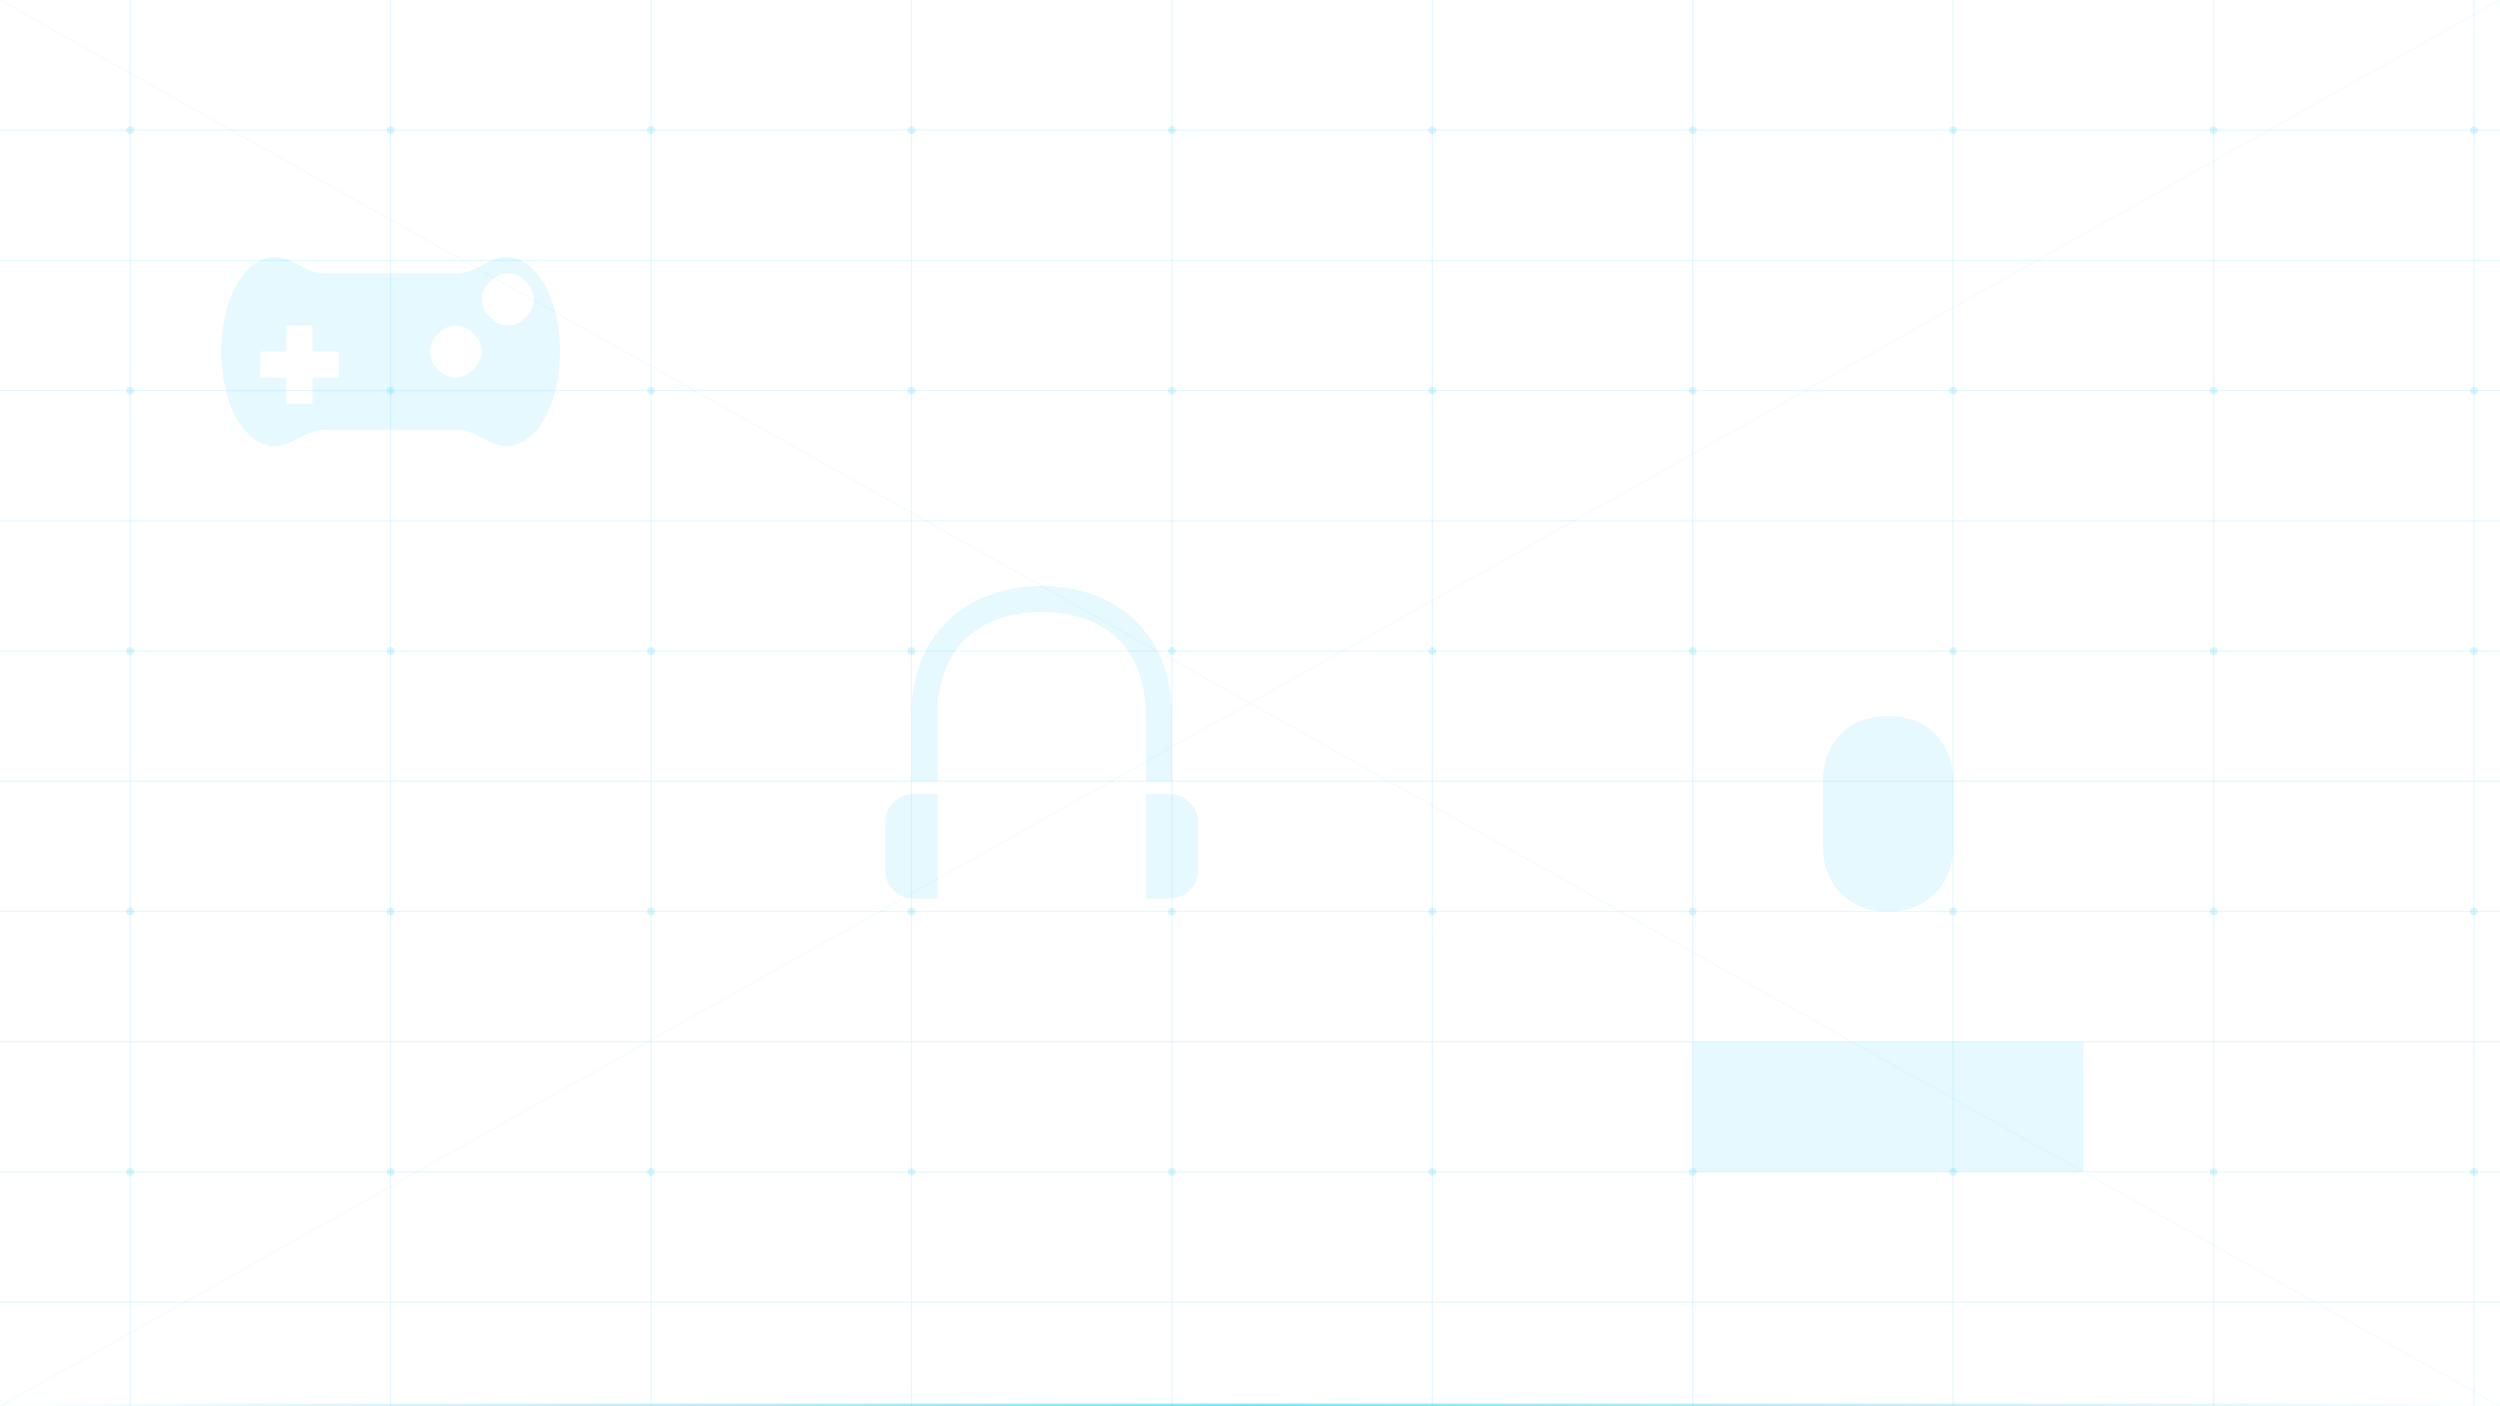 <svg xmlns="http://www.w3.org/2000/svg" width="1920" height="1080" viewBox="0 0 1920 1080">
  <!-- Background -->
  <rect width="1920" height="1080" fill="none"/>
  
  <!-- Grid Pattern -->
  <g stroke="rgba(0,198,255,0.1)" stroke-width="1">
    <!-- Horizontal Lines -->
    <line x1="0" y1="100" x2="1920" y2="100" />
    <line x1="0" y1="200" x2="1920" y2="200" />
    <line x1="0" y1="300" x2="1920" y2="300" />
    <line x1="0" y1="400" x2="1920" y2="400" />
    <line x1="0" y1="500" x2="1920" y2="500" />
    <line x1="0" y1="600" x2="1920" y2="600" />
    <line x1="0" y1="700" x2="1920" y2="700" />
    <line x1="0" y1="800" x2="1920" y2="800" />
    <line x1="0" y1="900" x2="1920" y2="900" />
    <line x1="0" y1="1000" x2="1920" y2="1000" />
    
    <!-- Vertical Lines -->
    <line x1="100" y1="0" x2="100" y2="1080" />
    <line x1="300" y1="0" x2="300" y2="1080" />
    <line x1="500" y1="0" x2="500" y2="1080" />
    <line x1="700" y1="0" x2="700" y2="1080" />
    <line x1="900" y1="0" x2="900" y2="1080" />
    <line x1="1100" y1="0" x2="1100" y2="1080" />
    <line x1="1300" y1="0" x2="1300" y2="1080" />
    <line x1="1500" y1="0" x2="1500" y2="1080" />
    <line x1="1700" y1="0" x2="1700" y2="1080" />
    <line x1="1900" y1="0" x2="1900" y2="1080" />
  </g>
  
  <!-- Diagonal Lines -->
  <g stroke="rgba(0,198,255,0.05)" stroke-width="1">
    <line x1="0" y1="0" x2="1920" y2="1080" />
    <line x1="1920" y1="0" x2="0" y2="1080" />
  </g>
  
  <!-- Circles at Intersections -->
  <g fill="rgba(0,198,255,0.15)">
    <!-- Row 1 -->
    <circle cx="100" cy="100" r="3" />
    <circle cx="300" cy="100" r="3" />
    <circle cx="500" cy="100" r="3" />
    <circle cx="700" cy="100" r="3" />
    <circle cx="900" cy="100" r="3" />
    <circle cx="1100" cy="100" r="3" />
    <circle cx="1300" cy="100" r="3" />
    <circle cx="1500" cy="100" r="3" />
    <circle cx="1700" cy="100" r="3" />
    <circle cx="1900" cy="100" r="3" />
    
    <!-- Row 3 -->
    <circle cx="100" cy="300" r="3" />
    <circle cx="300" cy="300" r="3" />
    <circle cx="500" cy="300" r="3" />
    <circle cx="700" cy="300" r="3" />
    <circle cx="900" cy="300" r="3" />
    <circle cx="1100" cy="300" r="3" />
    <circle cx="1300" cy="300" r="3" />
    <circle cx="1500" cy="300" r="3" />
    <circle cx="1700" cy="300" r="3" />
    <circle cx="1900" cy="300" r="3" />
    
    <!-- Row 5 -->
    <circle cx="100" cy="500" r="3" />
    <circle cx="300" cy="500" r="3" />
    <circle cx="500" cy="500" r="3" />
    <circle cx="700" cy="500" r="3" />
    <circle cx="900" cy="500" r="3" />
    <circle cx="1100" cy="500" r="3" />
    <circle cx="1300" cy="500" r="3" />
    <circle cx="1500" cy="500" r="3" />
    <circle cx="1700" cy="500" r="3" />
    <circle cx="1900" cy="500" r="3" />
    
    <!-- Row 7 -->
    <circle cx="100" cy="700" r="3" />
    <circle cx="300" cy="700" r="3" />
    <circle cx="500" cy="700" r="3" />
    <circle cx="700" cy="700" r="3" />
    <circle cx="900" cy="700" r="3" />
    <circle cx="1100" cy="700" r="3" />
    <circle cx="1300" cy="700" r="3" />
    <circle cx="1500" cy="700" r="3" />
    <circle cx="1700" cy="700" r="3" />
    <circle cx="1900" cy="700" r="3" />
    
    <!-- Row 9 -->
    <circle cx="100" cy="900" r="3" />
    <circle cx="300" cy="900" r="3" />
    <circle cx="500" cy="900" r="3" />
    <circle cx="700" cy="900" r="3" />
    <circle cx="900" cy="900" r="3" />
    <circle cx="1100" cy="900" r="3" />
    <circle cx="1300" cy="900" r="3" />
    <circle cx="1500" cy="900" r="3" />
    <circle cx="1700" cy="900" r="3" />
    <circle cx="1900" cy="900" r="3" />
  </g>
  
  <!-- Gaming Icons -->
  <g fill="rgba(0,198,255,0.1)">
    <!-- Controller -->
    <path d="M400,200 C380,190 370,210 350,210 L250,210 C230,210 220,190 200,200 C180,210 170,240 170,270 C170,300 180,330 200,340 C220,350 230,330 250,330 L350,330 C370,330 380,350 400,340 C420,330 430,300 430,270 C430,240 420,210 400,200 Z M240,290 L240,310 L220,310 L220,290 L200,290 L200,270 L220,270 L220,250 L240,250 L240,270 L260,270 L260,290 L240,290 Z M350,290 C340,290 330,280 330,270 C330,260 340,250 350,250 C360,250 370,260 370,270 C370,280 360,290 350,290 Z M390,250 C380,250 370,240 370,230 C370,220 380,210 390,210 C400,210 410,220 410,230 C410,240 400,250 390,250 Z" />
    
    <!-- Keyboard -->
    <path d="M1600,800 L1600,900 L1300,900 L1300,800 L1600,800 Z M1320,820 L1340,820 L1340,840 L1320,840 L1320,820 Z M1350,820 L1370,820 L1370,840 L1350,840 L1350,820 Z M1380,820 L1400,820 L1400,840 L1380,840 L1380,820 Z M1410,820 L1430,820 L1430,840 L1410,840 L1410,820 Z M1440,820 L1460,820 L1460,840 L1440,840 L1440,820 Z M1470,820 L1490,820 L1490,840 L1470,840 L1470,820 Z M1500,820 L1520,820 L1520,840 L1500,840 L1500,820 Z M1530,820 L1550,820 L1550,840 L1530,840 L1530,820 Z M1560,820 L1580,820 L1580,840 L1560,840 L1560,820 Z M1320,850 L1340,850 L1340,870 L1320,870 L1320,850 Z M1350,850 L1370,850 L1370,870 L1350,870 L1350,850 Z M1380,850 L1400,850 L1400,870 L1380,870 L1380,850 Z M1410,850 L1430,850 L1430,870 L1410,870 L1410,850 Z M1440,850 L1460,850 L1460,870 L1440,870 L1440,850 Z M1470,850 L1490,850 L1490,870 L1470,870 L1470,850 Z M1500,850 L1520,850 L1520,870 L1500,870 L1500,850 Z M1530,850 L1580,850 L1580,870 L1530,870 L1530,850 Z" />
    
    <!-- Mouse -->
    <path d="M1400,600 C1400,570 1420,550 1450,550 C1480,550 1500,570 1500,600 L1500,650 C1500,680 1480,700 1450,700 C1420,700 1400,680 1400,650 L1400,600 Z M1440,580 L1460,580 L1460,610 L1440,610 L1440,580 Z" />
    
    <!-- Headset -->
    <path d="M800,450 C750,450 700,480 700,550 L700,600 L720,600 L720,550 C720,490 760,470 800,470 C840,470 880,490 880,550 L880,600 L900,600 L900,550 C900,480 850,450 800,450 Z M700,610 C690,610 680,620 680,630 L680,670 C680,680 690,690 700,690 L720,690 L720,610 L700,610 Z M880,610 L880,690 L900,690 C910,690 920,680 920,670 L920,630 C920,620 910,610 900,610 L880,610 Z" />
  </g>
  
  <!-- Glow Effect at Bottom -->
  <linearGradient id="bottomGlow" x1="0%" y1="0%" x2="100%" y2="0%">
    <stop offset="0%" stop-color="rgba(0,198,255,0)" />
    <stop offset="50%" stop-color="rgba(0,198,255,0.5)" />
    <stop offset="100%" stop-color="rgba(0,198,255,0)" />
  </linearGradient>
  <rect x="0" y="1078" width="1920" height="2" fill="url(#bottomGlow)" />
</svg>